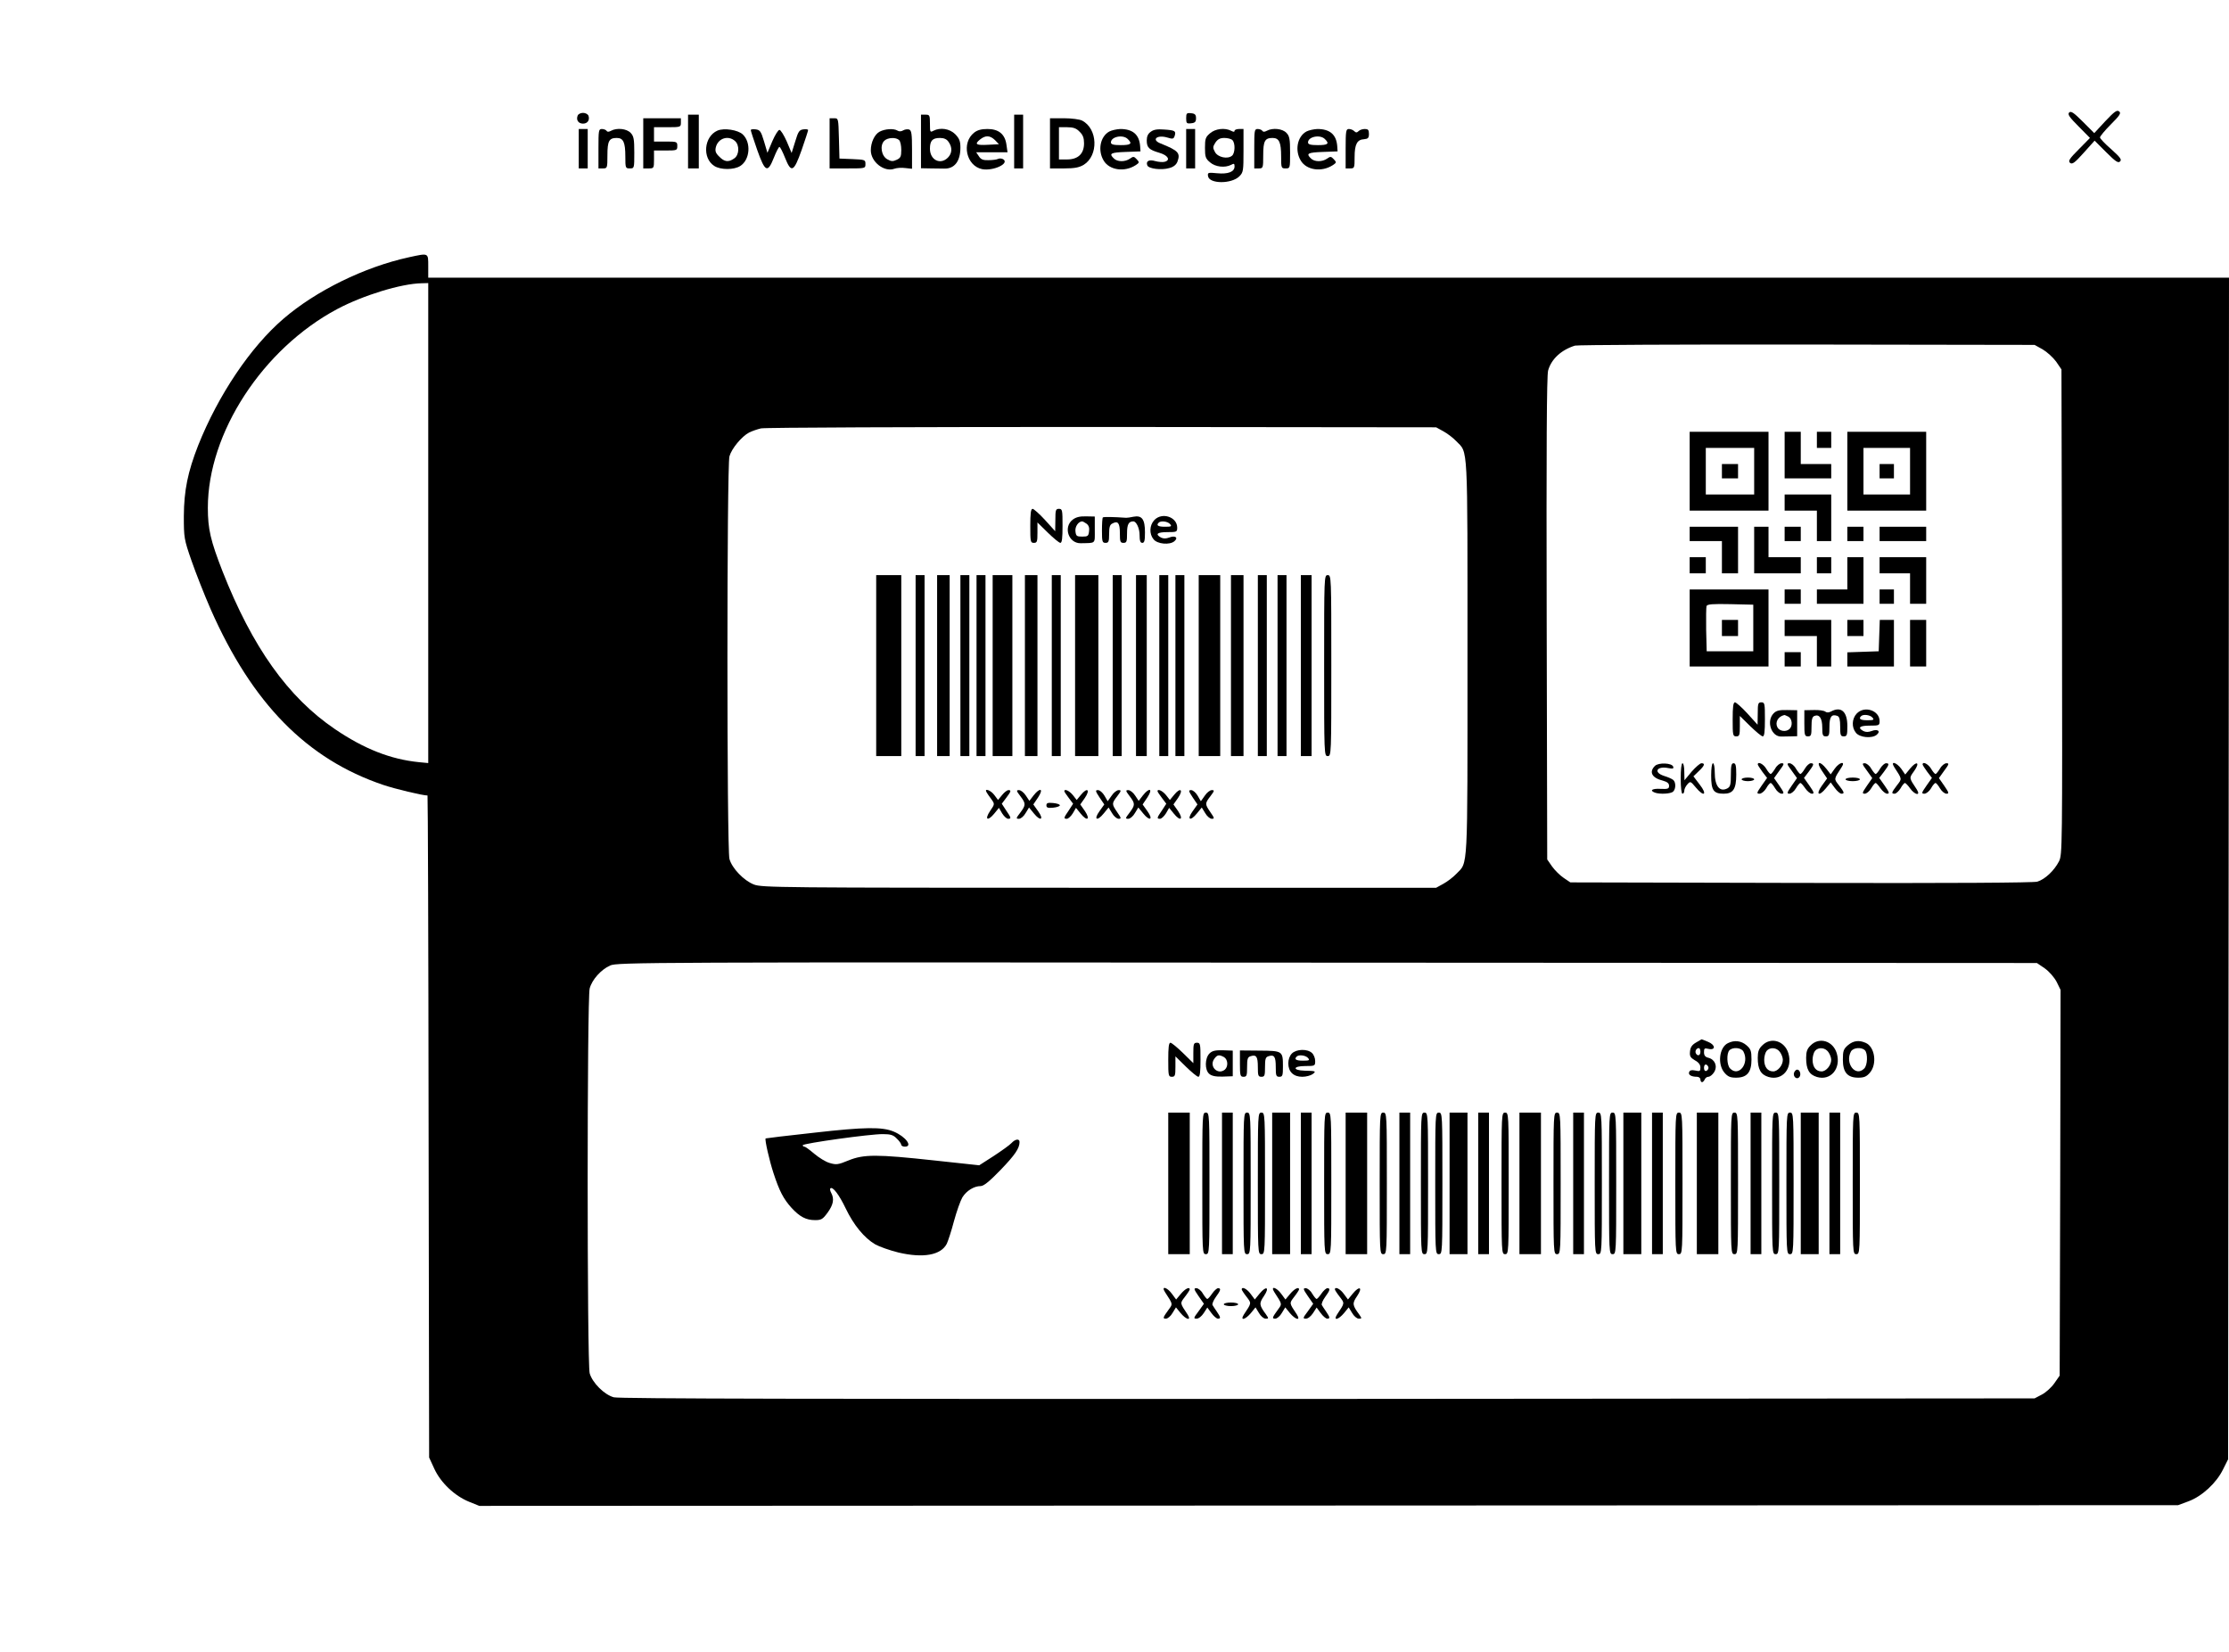 <?xml version="1.0" standalone="no"?>
<!DOCTYPE svg PUBLIC "-//W3C//DTD SVG 20010904//EN"
 "http://www.w3.org/TR/2001/REC-SVG-20010904/DTD/svg10.dtd">
<svg version="1.0" xmlns="http://www.w3.org/2000/svg"
 width="1244pt" height="922pt" viewBox="0 0 1244 922"
 preserveAspectRatio="xMidYMid meet">

<g transform="translate(0,922) scale(0.1,-0.1)"
fill="#000000" stroke="none">
<path d="M11750 8544 l-62 -67 -64 64 c-50 50 -66 61 -76 51 -10 -10 1 -26 52
-77 l64 -65 -62 -63 c-53 -53 -61 -66 -49 -76 12 -10 26 0 76 56 l61 68 65
-65 c52 -52 67 -62 77 -51 11 10 1 23 -49 68 -35 30 -63 60 -63 66 0 6 27 39
61 73 50 50 58 63 46 72 -12 10 -26 0 -77 -54z"/>
<path d="M3224 8575 c-10 -25 4 -45 30 -45 25 0 39 20 30 45 -4 8 -17 15 -30
15 -14 0 -27 -7 -30 -15z"/>
<path d="M6620 8560 c0 -28 3 -31 28 -28 21 2 27 8 27 28 0 20 -6 26 -27 28
-25 3 -28 0 -28 -28z"/>
<path d="M3840 8430 l0 -150 30 0 30 0 0 150 0 150 -30 0 -30 0 0 -150z"/>
<path d="M5140 8431 l0 -150 53 -1 c28 0 63 -1 76 -1 58 -2 91 41 91 117 0 37
-6 51 -29 75 -31 31 -83 39 -122 19 -18 -10 -19 -7 -19 40 0 47 -2 50 -25 50
l-25 0 0 -149z m154 -3 c22 -31 20 -64 -4 -88 -42 -42 -100 -13 -100 50 0 45
14 60 56 60 23 0 38 -7 48 -22z"/>
<path d="M5660 8430 l0 -150 25 0 25 0 0 150 0 150 -25 0 -25 0 0 -150z"/>
<path d="M3590 8420 l0 -140 30 0 c29 0 30 1 30 50 l0 50 65 0 c63 0 65 1 65
25 0 24 -2 25 -65 25 l-65 0 0 40 0 40 75 0 c73 0 75 1 75 25 l0 25 -105 0
-105 0 0 -140z"/>
<path d="M4630 8420 l0 -140 100 0 c100 0 100 0 100 25 0 23 -3 24 -72 27
l-73 3 -3 113 c-3 112 -3 112 -27 112 l-25 0 0 -140z"/>
<path d="M5860 8420 l0 -140 78 0 c60 0 84 5 110 20 84 52 79 202 -9 247 -13
7 -59 13 -101 13 l-78 0 0 -140z m165 65 c19 -18 25 -35 25 -65 0 -58 -33 -90
-95 -90 l-45 0 0 90 0 90 45 0 c35 0 52 -6 70 -25z"/>
<path d="M3230 8390 l0 -110 25 0 25 0 0 110 0 110 -25 0 -25 0 0 -110z"/>
<path d="M3340 8390 l0 -110 25 0 c24 0 25 2 25 73 0 80 9 97 52 97 37 0 48
-24 48 -104 0 -64 1 -66 25 -66 25 0 25 1 25 88 0 75 -3 92 -20 110 -22 24
-77 30 -110 12 -13 -7 -21 -7 -25 0 -3 5 -15 10 -26 10 -18 0 -19 -8 -19 -110z"/>
<path d="M4004 8491 c-75 -33 -86 -153 -18 -197 35 -23 111 -23 146 0 54 35
61 131 13 176 -27 25 -104 37 -141 21z m98 -58 c26 -23 24 -78 -4 -97 -32 -23
-55 -20 -84 10 -20 19 -24 31 -19 52 12 50 69 69 107 35z"/>
<path d="M4190 8494 c0 -4 16 -54 36 -111 44 -124 58 -131 93 -43 13 33 27 60
31 60 4 0 18 -27 31 -60 35 -88 49 -81 93 43 20 57 36 107 36 111 0 4 -12 6
-26 4 -23 -3 -29 -11 -46 -68 l-20 -64 -27 64 c-16 36 -34 65 -41 65 -7 0 -25
-29 -40 -64 l-27 -64 -19 64 c-17 57 -23 64 -47 67 -15 2 -27 0 -27 -4z"/>
<path d="M4909 8485 c-28 -15 -49 -60 -49 -104 0 -65 75 -123 131 -103 13 5
41 7 62 4 l37 -4 0 106 c0 89 -3 108 -16 113 -9 3 -24 1 -34 -5 -10 -6 -22 -7
-31 -1 -21 13 -70 10 -100 -6z m109 -47 c7 -7 12 -31 12 -55 0 -37 -4 -45 -26
-55 -21 -10 -31 -9 -52 3 -33 18 -43 77 -17 103 19 19 66 21 83 4z"/>
<path d="M5437 8480 c-73 -57 -44 -186 44 -204 61 -12 155 31 118 55 -8 5 -21
6 -29 2 -8 -4 -32 -7 -54 -7 -29 -1 -42 4 -53 22 l-15 22 87 0 88 0 -6 42 c-8
59 -43 88 -106 88 -34 0 -56 -6 -74 -20z m116 -42 l22 -23 -59 -3 c-69 -4 -79
3 -47 29 31 25 56 24 84 -3z"/>
<path d="M6191 8486 c-51 -28 -66 -106 -31 -163 32 -53 116 -65 178 -25 21 14
22 16 6 33 -15 16 -19 17 -37 4 -28 -20 -72 -19 -91 1 -28 27 -18 33 67 36
l82 3 -2 30 c-5 64 -41 95 -111 95 -20 -1 -48 -7 -61 -14z m103 -42 c27 -26
18 -34 -39 -34 -41 0 -55 4 -55 15 0 32 67 46 94 19z"/>
<path d="M6423 8485 c-16 -11 -23 -26 -23 -49 0 -40 13 -52 71 -69 48 -14 63
-41 29 -50 -11 -3 -35 -1 -53 4 -34 10 -53 0 -44 -24 7 -19 79 -28 123 -15 23
6 38 18 45 35 18 49 6 62 -93 102 -55 21 -21 51 38 33 29 -9 34 -8 40 10 8 27
2 31 -59 35 -37 3 -58 0 -74 -12z"/>
<path d="M6620 8390 l0 -110 25 0 25 0 0 110 0 110 -25 0 -25 0 0 -110z"/>
<path d="M6753 8476 c-25 -21 -28 -31 -28 -81 0 -50 3 -60 28 -81 30 -26 83
-32 118 -14 16 9 19 7 19 -9 0 -30 -36 -44 -97 -38 -51 5 -54 4 -51 -16 6 -44
131 -45 175 -1 22 22 23 31 23 144 l0 120 -25 0 c-14 0 -25 -5 -25 -10 0 -7
-6 -7 -19 0 -35 18 -88 12 -118 -14z m125 -38 c17 -17 15 -73 -2 -87 -25 -21
-79 -9 -95 20 -13 24 -13 29 2 53 13 19 26 26 50 26 18 0 38 -5 45 -12z"/>
<path d="M7000 8390 l0 -110 25 0 c24 0 25 2 25 73 0 80 9 97 52 97 37 0 48
-24 48 -104 0 -64 1 -66 25 -66 25 0 25 1 25 88 0 75 -3 92 -20 110 -22 24
-77 30 -110 12 -13 -7 -21 -7 -25 0 -3 5 -15 10 -26 10 -18 0 -19 -8 -19 -110z"/>
<path d="M7291 8486 c-51 -28 -66 -106 -31 -163 32 -53 116 -65 178 -25 21 14
22 16 6 33 -15 16 -19 17 -37 4 -28 -20 -72 -19 -91 1 -28 27 -18 33 67 36
l82 3 -2 30 c-5 64 -41 95 -111 95 -20 -1 -48 -7 -61 -14z m103 -42 c27 -26
18 -34 -39 -34 -41 0 -55 4 -55 15 0 32 67 46 94 19z"/>
<path d="M7510 8390 l0 -110 25 0 c24 0 25 2 25 63 0 72 14 98 53 100 22 2 27
7 27 30 0 22 -5 27 -23 27 -13 0 -28 -5 -35 -12 -9 -9 -15 -9 -24 0 -7 7 -20
12 -30 12 -16 0 -18 -11 -18 -110z"/>
<path d="M2282 7784 c-248 -54 -519 -187 -700 -343 -184 -158 -364 -426 -476
-707 -58 -148 -79 -251 -80 -394 0 -121 1 -129 43 -250 24 -69 72 -191 107
-271 232 -526 537 -836 963 -980 65 -22 219 -59 247 -59 2 0 5 -831 6 -1847
l3 -1848 29 -63 c36 -78 113 -151 194 -184 l57 -23 4741 2 4740 2 59 22 c75
28 155 102 192 178 l28 56 3 3298 2 3297 -5025 0 -5025 0 0 65 c0 75 3 73
-108 49z m108 -1484 l0 -1339 -52 5 c-158 16 -306 74 -468 184 -263 178 -462
459 -628 881 -67 172 -82 236 -82 355 0 418 306 887 722 1109 145 77 357 142
471 144 l37 1 0 -1340z m9010 970 c24 -14 58 -45 75 -68 l30 -44 3 -1354 c2
-1321 2 -1355 -17 -1392 -27 -52 -78 -100 -121 -113 -23 -6 -466 -9 -1321 -7
l-1285 3 -37 25 c-21 14 -50 43 -65 64 l-27 39 -3 1346 c-2 936 0 1357 8 1383
18 64 73 115 150 139 14 4 597 7 1295 6 l1270 -2 45 -25z m-3345 -457 c22 -12
54 -36 72 -55 67 -69 63 6 63 -1208 0 -1214 4 -1139 -63 -1208 -18 -19 -50
-43 -72 -55 l-40 -22 -1880 0 c-1787 0 -1882 1 -1927 18 -57 22 -123 91 -137
143 -15 54 -15 2194 0 2247 12 43 68 111 110 133 16 8 45 18 66 23 22 5 831 8
1903 8 l1865 -2 40 -22z m3357 -2998 c25 -18 52 -49 66 -75 l22 -45 -2 -1077
-3 -1076 -30 -43 c-16 -23 -48 -52 -70 -63 l-40 -21 -3944 -3 c-2857 -1 -3955
1 -3985 9 -53 14 -120 81 -135 134 -15 54 -15 2093 0 2148 13 49 63 105 114
128 39 18 186 19 4002 16 l3961 -2 44 -30z"/>
<path d="M9430 6590 l0 -220 220 0 220 0 0 220 0 220 -220 0 -220 0 0 -220z
m360 0 l0 -130 -135 0 -135 0 0 130 0 130 135 0 135 0 0 -130z"/>
<path d="M9610 6590 l0 -40 45 0 45 0 0 40 0 40 -45 0 -45 0 0 -40z"/>
<path d="M9960 6680 l0 -130 130 0 130 0 0 40 0 40 -85 0 -85 0 0 90 0 90 -45
0 -45 0 0 -130z"/>
<path d="M10140 6765 l0 -45 40 0 40 0 0 45 0 45 -40 0 -40 0 0 -45z"/>
<path d="M10310 6590 l0 -220 220 0 220 0 0 220 0 220 -220 0 -220 0 0 -220z
m350 0 l0 -130 -130 0 -130 0 0 130 0 130 130 0 130 0 0 -130z"/>
<path d="M10490 6590 l0 -40 40 0 40 0 0 40 0 40 -40 0 -40 0 0 -40z"/>
<path d="M9960 6415 l0 -45 90 0 90 0 0 -85 0 -85 40 0 40 0 0 130 0 130 -130
0 -130 0 0 -45z"/>
<path d="M9430 6240 l0 -40 90 0 90 0 0 -90 0 -90 45 0 45 0 0 130 0 130 -135
0 -135 0 0 -40z"/>
<path d="M9790 6150 l0 -130 130 0 130 0 0 45 0 45 -90 0 -90 0 0 85 0 85 -40
0 -40 0 0 -130z"/>
<path d="M9960 6240 l0 -40 45 0 45 0 0 40 0 40 -45 0 -45 0 0 -40z"/>
<path d="M10310 6240 l0 -40 45 0 45 0 0 40 0 40 -45 0 -45 0 0 -40z"/>
<path d="M10490 6240 l0 -40 130 0 130 0 0 40 0 40 -130 0 -130 0 0 -40z"/>
<path d="M9430 6065 l0 -45 45 0 45 0 0 45 0 45 -45 0 -45 0 0 -45z"/>
<path d="M10140 6065 l0 -45 40 0 40 0 0 45 0 45 -40 0 -40 0 0 -45z"/>
<path d="M10310 6020 l0 -90 -85 0 -85 0 0 -40 0 -40 130 0 130 0 0 130 0 130
-45 0 -45 0 0 -90z"/>
<path d="M10490 6065 l0 -45 85 0 85 0 0 -85 0 -85 45 0 45 0 0 130 0 130
-130 0 -130 0 0 -45z"/>
<path d="M9430 5715 l0 -215 220 0 220 0 0 215 0 215 -220 0 -220 0 0 -215z
m355 0 l0 -130 -130 0 -130 0 -3 119 c-1 66 0 126 2 133 4 11 34 13 133 11
l128 -3 0 -130z"/>
<path d="M9610 5715 l0 -45 45 0 45 0 0 45 0 45 -45 0 -45 0 0 -45z"/>
<path d="M9960 5890 l0 -40 45 0 45 0 0 40 0 40 -45 0 -45 0 0 -40z"/>
<path d="M10490 5890 l0 -40 40 0 40 0 0 40 0 40 -40 0 -40 0 0 -40z"/>
<path d="M9960 5715 l0 -45 90 0 90 0 0 -85 0 -85 40 0 40 0 0 130 0 130 -130
0 -130 0 0 -45z"/>
<path d="M10310 5715 l0 -45 45 0 45 0 0 45 0 45 -45 0 -45 0 0 -45z"/>
<path d="M10488 5673 l-3 -88 -87 -3 -88 -3 0 -39 0 -40 130 0 130 0 0 130 0
130 -40 0 -39 0 -3 -87z"/>
<path d="M10660 5630 l0 -130 45 0 45 0 0 130 0 130 -45 0 -45 0 0 -130z"/>
<path d="M9960 5540 l0 -40 45 0 45 0 0 40 0 40 -45 0 -45 0 0 -40z"/>
<path d="M9670 5205 c0 -88 1 -95 20 -95 18 0 20 7 20 57 l0 57 58 -57 c32
-31 63 -57 70 -57 9 0 12 27 12 95 0 88 -1 95 -20 95 -18 0 -20 -7 -20 -62
l-1 -63 -57 63 c-31 34 -63 62 -69 62 -10 0 -13 -26 -13 -95z"/>
<path d="M9899 5239 c-43 -43 -14 -132 43 -130 13 0 38 1 56 1 l32 1 0 73 0
72 -56 1 c-43 1 -60 -3 -75 -18z m82 -19 c21 -12 25 -50 7 -68 -19 -19 -56
-14 -68 8 -15 28 3 61 38 69 2 1 12 -4 23 -9z"/>
<path d="M10070 5183 c0 -66 2 -73 20 -73 18 0 20 7 20 54 0 41 4 55 16 60 28
11 44 -13 44 -65 0 -42 3 -49 20 -49 18 0 20 7 20 54 0 56 12 72 45 60 11 -5
15 -21 15 -60 0 -47 2 -54 20 -54 18 0 20 7 20 58 0 81 -35 111 -91 81 -13 -7
-24 -7 -32 -1 -7 6 -36 10 -64 9 l-53 -1 0 -73z"/>
<path d="M10362 5237 c-27 -29 -29 -77 -4 -107 21 -27 90 -33 116 -11 24 20 5
34 -28 21 -19 -7 -33 -7 -47 0 -34 19 -20 30 36 30 52 0 55 1 55 25 0 60 -85
88 -128 42z m88 -22 c11 -13 7 -15 -29 -15 -38 0 -50 8 -34 23 12 12 50 7 63
-8z"/>
<path d="M9236 4945 c-34 -34 -17 -67 44 -82 25 -7 35 -15 35 -29 0 -16 -6
-19 -47 -17 -47 3 -64 -9 -32 -21 27 -10 89 -7 102 6 16 16 15 53 0 65 -7 6
-30 16 -50 22 -63 20 -42 57 23 44 25 -5 31 -3 27 8 -7 21 -82 24 -102 4z"/>
<path d="M9380 4875 c0 -50 4 -85 10 -85 6 0 10 8 10 17 0 9 8 25 17 35 17 19
18 18 48 -18 46 -55 65 -39 21 17 l-35 46 30 29 c32 30 37 44 15 44 -8 0 -32
-21 -55 -47 l-40 -48 -1 48 c0 26 -4 47 -10 47 -6 0 -10 -35 -10 -85z"/>
<path d="M9550 4891 c0 -82 13 -101 70 -101 53 0 70 26 70 107 0 49 -3 63 -15
63 -12 0 -15 -14 -15 -65 0 -53 -3 -66 -19 -75 -43 -23 -71 12 -71 89 0 28 -4
51 -10 51 -6 0 -10 -30 -10 -69z"/>
<path d="M9810 4953 c0 -3 12 -22 26 -41 l26 -34 -31 -44 c-27 -39 -29 -44
-11 -44 10 0 27 13 37 30 9 17 21 30 25 30 4 0 15 -13 25 -30 9 -16 26 -30 36
-30 16 0 14 6 -12 44 l-30 43 30 42 c27 36 28 41 12 41 -10 0 -27 -13 -36 -30
-10 -16 -21 -30 -25 -30 -4 0 -16 14 -25 30 -16 26 -47 42 -47 23z"/>
<path d="M9999 4919 l30 -42 -30 -43 c-26 -38 -28 -44 -12 -44 10 0 27 14 36
30 10 17 21 30 25 30 4 0 16 -14 27 -30 11 -16 28 -30 37 -30 15 0 12 8 -13
44 l-31 44 26 34 c30 40 32 48 12 48 -8 0 -23 -13 -33 -30 -9 -16 -21 -30 -25
-30 -4 0 -15 14 -25 30 -9 17 -26 30 -36 30 -16 0 -15 -5 12 -41z"/>
<path d="M10168 4918 l29 -43 -29 -40 c-36 -50 -17 -63 22 -15 l27 33 23 -31
c13 -18 30 -32 37 -32 18 0 17 7 -14 47 -29 37 -29 33 15 101 24 36 -12 29
-39 -9 l-22 -31 -24 31 c-39 49 -60 40 -25 -11z"/>
<path d="M10419 4919 l30 -42 -30 -43 c-26 -38 -28 -44 -12 -44 10 0 27 14 36
30 10 17 21 30 25 30 4 0 16 -14 27 -30 11 -16 28 -30 37 -30 15 0 12 8 -13
44 l-31 44 26 34 c30 40 32 48 12 48 -8 0 -23 -13 -33 -30 -9 -16 -21 -30 -25
-30 -4 0 -15 14 -25 30 -9 17 -26 30 -36 30 -16 0 -15 -5 12 -41z"/>
<path d="M10572 4938 c44 -68 44 -64 15 -101 -31 -41 -33 -47 -13 -47 8 0 23
14 33 30 9 17 21 30 24 30 4 0 17 -13 29 -30 26 -37 61 -44 38 -7 -45 68 -44
63 -15 104 34 48 15 59 -23 13 l-27 -33 -22 32 c-27 37 -63 46 -39 9z"/>
<path d="M10730 4953 c0 -3 12 -22 26 -41 l26 -34 -31 -44 c-27 -39 -29 -44
-11 -44 10 0 27 13 37 30 9 17 21 30 25 30 4 0 15 -13 25 -30 9 -16 26 -30 36
-30 16 0 14 6 -12 44 l-30 43 30 42 c27 36 28 41 12 41 -10 0 -27 -13 -36 -30
-10 -16 -21 -30 -25 -30 -4 0 -16 14 -25 30 -16 26 -47 42 -47 23z"/>
<path d="M9720 4870 c0 -5 16 -10 35 -10 19 0 35 5 35 10 0 6 -16 10 -35 10
-19 0 -35 -4 -35 -10z"/>
<path d="M10300 4870 c0 -5 18 -10 40 -10 22 0 40 5 40 10 0 6 -18 10 -40 10
-22 0 -40 -4 -40 -10z"/>
<path d="M5750 6285 c0 -88 1 -95 20 -95 18 0 20 7 20 57 l0 57 58 -57 c32
-31 63 -57 70 -57 9 0 12 27 12 95 0 88 -1 95 -20 95 -18 0 -20 -7 -20 -62
l-1 -63 -57 63 c-31 34 -63 62 -69 62 -10 0 -13 -26 -13 -95z"/>
<path d="M5986 6319 c-53 -42 -22 -132 45 -131 87 2 79 -6 79 75 l0 74 -49 1
c-36 1 -57 -5 -75 -19z m78 -22 c12 -9 17 -23 14 -42 -3 -27 -7 -30 -38 -30
-31 0 -35 3 -38 30 -3 26 17 55 38 55 3 0 14 -6 24 -13z"/>
<path d="M6155 6332 c-3 -3 -5 -36 -5 -74 0 -61 2 -68 20 -68 17 0 20 7 20 50
0 37 4 52 18 58 31 17 42 3 42 -54 0 -47 2 -54 20 -54 18 0 20 7 20 54 0 49 9
66 35 66 17 0 35 -39 35 -76 0 -32 4 -44 15 -44 12 0 15 13 15 59 0 73 -17 96
-64 87 -17 -4 -35 -6 -41 -6 -70 5 -126 6 -130 2z"/>
<path d="M6442 6317 c-27 -29 -29 -77 -4 -107 21 -27 90 -33 116 -11 24 20 5
34 -28 21 -19 -7 -33 -7 -47 0 -34 19 -20 30 36 30 52 0 55 1 55 25 0 60 -85
88 -128 42z m88 -22 c11 -13 7 -15 -29 -15 -38 0 -50 8 -34 23 12 12 50 7 63
-8z"/>
<path d="M4890 5505 l0 -505 70 0 70 0 0 505 0 505 -70 0 -70 0 0 -505z"/>
<path d="M5110 5505 l0 -505 25 0 25 0 0 505 0 505 -25 0 -25 0 0 -505z"/>
<path d="M5230 5505 l0 -505 35 0 35 0 0 505 0 505 -35 0 -35 0 0 -505z"/>
<path d="M5360 5505 l0 -505 25 0 25 0 0 505 0 505 -25 0 -25 0 0 -505z"/>
<path d="M5450 5505 l0 -505 25 0 25 0 0 505 0 505 -25 0 -25 0 0 -505z"/>
<path d="M5540 5505 l0 -505 55 0 55 0 0 505 0 505 -55 0 -55 0 0 -505z"/>
<path d="M5720 5505 l0 -505 35 0 35 0 0 505 0 505 -35 0 -35 0 0 -505z"/>
<path d="M5870 5505 l0 -505 25 0 25 0 0 505 0 505 -25 0 -25 0 0 -505z"/>
<path d="M6000 5505 l0 -505 65 0 65 0 0 505 0 505 -65 0 -65 0 0 -505z"/>
<path d="M6210 5505 l0 -505 25 0 25 0 0 505 0 505 -25 0 -25 0 0 -505z"/>
<path d="M6340 5505 l0 -505 30 0 30 0 0 505 0 505 -30 0 -30 0 0 -505z"/>
<path d="M6470 5505 l0 -505 25 0 25 0 0 505 0 505 -25 0 -25 0 0 -505z"/>
<path d="M6560 5505 l0 -505 25 0 25 0 0 505 0 505 -25 0 -25 0 0 -505z"/>
<path d="M6690 5505 l0 -505 60 0 60 0 0 505 0 505 -60 0 -60 0 0 -505z"/>
<path d="M6870 5505 l0 -505 35 0 35 0 0 505 0 505 -35 0 -35 0 0 -505z"/>
<path d="M7020 5505 l0 -505 25 0 25 0 0 505 0 505 -25 0 -25 0 0 -505z"/>
<path d="M7130 5505 l0 -505 25 0 25 0 0 505 0 505 -25 0 -25 0 0 -505z"/>
<path d="M7260 5505 l0 -505 30 0 30 0 0 505 0 505 -30 0 -30 0 0 -505z"/>
<path d="M7390 5505 c0 -498 0 -505 20 -505 20 0 20 7 20 505 0 498 0 505 -20
505 -20 0 -20 -7 -20 -505z"/>
<path d="M5506 4798 c4 -7 16 -25 27 -39 19 -27 19 -27 -7 -65 -33 -49 -14
-60 23 -15 l26 32 18 -31 c10 -16 25 -30 33 -30 19 0 18 5 -11 47 l-24 37 24
32 c28 37 30 44 13 44 -7 0 -23 -12 -35 -27 l-23 -28 -21 28 c-20 27 -58 40
-43 15z"/>
<path d="M5694 4777 c32 -42 32 -50 0 -93 -24 -31 -25 -34 -7 -34 10 0 27 14
37 32 l19 31 27 -33 c37 -46 58 -35 24 12 l-27 38 27 40 c32 49 11 57 -26 10
l-23 -30 -20 30 c-11 17 -28 30 -38 30 -16 0 -15 -4 7 -33z"/>
<path d="M5940 4804 c0 -3 11 -20 25 -38 l24 -32 -24 -37 c-29 -42 -30 -47
-11 -47 8 0 23 14 33 30 l18 31 26 -32 c36 -45 56 -34 24 14 l-26 37 26 37
c31 46 13 60 -22 17 l-24 -29 -22 28 c-20 24 -47 36 -47 21z"/>
<path d="M6136 4770 l27 -40 -27 -38 c-34 -47 -13 -58 24 -12 l27 33 19 -31
c10 -18 27 -32 37 -32 16 0 15 4 -8 37 -31 46 -31 48 1 90 22 29 23 33 7 33
-10 0 -28 -14 -39 -31 l-22 -31 -18 31 c-10 17 -26 31 -36 31 -16 0 -15 -5 8
-40z"/>
<path d="M6304 4777 c32 -42 32 -50 0 -93 -24 -31 -25 -34 -7 -34 10 0 27 14
37 32 l19 31 27 -33 c37 -46 58 -35 24 12 l-27 38 27 40 c32 49 11 57 -26 10
l-23 -30 -20 30 c-11 17 -28 30 -38 30 -16 0 -15 -4 7 -33z"/>
<path d="M6460 4804 c0 -3 11 -20 25 -38 l24 -32 -24 -37 c-29 -42 -30 -47
-11 -47 8 0 23 14 33 30 l18 31 26 -32 c36 -45 56 -34 24 14 l-26 37 26 37
c31 46 13 60 -22 17 l-24 -29 -22 28 c-20 24 -47 36 -47 21z"/>
<path d="M6656 4770 l27 -40 -27 -38 c-34 -47 -13 -58 24 -12 l27 33 19 -31
c10 -18 27 -32 37 -32 16 0 15 4 -8 37 -31 46 -31 48 1 90 22 29 23 33 7 33
-10 0 -28 -14 -39 -31 l-22 -31 -18 31 c-10 17 -26 31 -36 31 -16 0 -15 -5 8
-40z"/>
<path d="M5840 4725 c0 -13 8 -16 38 -13 20 2 37 8 37 13 0 6 -17 11 -37 13
-30 3 -38 0 -38 -13z"/>
<path d="M9465 3401 c-22 -13 -31 -26 -33 -49 -3 -27 2 -35 27 -50 21 -11 31
-25 31 -40 0 -21 -3 -23 -29 -17 -20 4 -30 2 -34 -9 -6 -15 12 -26 44 -26 10
0 19 -7 19 -15 0 -8 4 -15 9 -15 5 0 11 7 15 15 3 8 12 15 20 15 9 0 23 11 32
25 21 33 6 71 -31 81 -18 4 -25 13 -25 31 0 22 3 24 24 19 42 -10 41 22 -1 39
-19 8 -36 15 -37 14 0 0 -14 -8 -31 -18z m25 -51 c0 -21 -15 -27 -25 -10 -7
12 2 30 16 30 5 0 9 -9 9 -20z m45 -90 c0 -7 -6 -15 -12 -17 -8 -3 -13 4 -13
17 0 13 5 20 13 18 6 -3 12 -11 12 -18z"/>
<path d="M9644 3398 c-49 -23 -60 -118 -20 -165 19 -22 32 -28 65 -28 61 0 86
30 86 101 0 49 -4 59 -28 80 -29 25 -67 30 -103 12z m86 -47 c35 -66 -26 -144
-74 -95 -19 18 -21 85 -4 102 19 19 66 15 78 -7z"/>
<path d="M9835 3385 c-19 -18 -25 -35 -25 -69 0 -65 17 -94 60 -107 77 -23
136 47 111 132 -21 70 -98 93 -146 44z m99 -37 c9 -12 16 -32 16 -43 0 -31
-28 -65 -54 -65 -31 0 -50 25 -50 65 0 18 6 40 13 49 19 23 57 20 75 -6z"/>
<path d="M10105 3385 c-19 -18 -25 -35 -25 -69 0 -65 17 -94 60 -107 77 -23
136 47 111 132 -21 70 -98 93 -146 44z m99 -37 c9 -12 16 -32 16 -43 0 -31
-28 -65 -54 -65 -31 0 -50 25 -50 65 0 18 6 40 13 49 19 23 57 20 75 -6z"/>
<path d="M10313 3386 c-24 -21 -28 -31 -28 -80 0 -71 25 -101 86 -101 33 0 46
6 65 28 41 48 28 143 -23 166 -38 17 -69 13 -100 -13z m95 -28 c17 -17 15 -84
-4 -102 -48 -49 -109 29 -74 95 12 22 59 26 78 7z"/>
<path d="M6520 3305 c0 -88 1 -95 20 -95 18 0 20 7 20 57 l0 57 58 -57 c32
-31 63 -57 70 -57 9 0 12 27 12 95 0 88 -1 95 -20 95 -18 0 -20 -7 -20 -57 l0
-57 -58 57 c-32 31 -63 57 -70 57 -9 0 -12 -27 -12 -95z"/>
<path d="M6750 3340 c-26 -26 -27 -91 -2 -113 13 -12 35 -17 75 -16 l57 2 0
72 0 71 -55 2 c-43 1 -60 -3 -75 -18z m81 -20 c22 -13 25 -52 5 -70 -39 -32
-89 17 -60 59 17 24 27 26 55 11z"/>
<path d="M6920 3284 c0 -67 2 -74 20 -74 18 0 20 7 20 54 0 46 3 56 20 61 32
10 40 -3 40 -61 0 -47 2 -54 20 -54 18 0 20 7 20 54 0 46 3 56 20 61 32 10 40
-3 40 -61 0 -47 2 -54 20 -54 18 0 20 7 20 58 0 86 -2 87 -130 88 l-110 1 0
-73z"/>
<path d="M7210 3340 c-12 -12 -20 -33 -20 -55 0 -47 29 -75 78 -75 21 0 47 7
58 15 21 16 18 18 -45 19 -69 2 -66 26 3 26 55 0 56 1 56 28 0 16 -8 36 -18
45 -26 24 -87 22 -112 -3z m90 -25 c11 -13 7 -15 -29 -15 -38 0 -50 8 -34 23
12 12 50 7 63 -8z"/>
<path d="M10013 3234 c-8 -21 13 -42 28 -27 13 13 5 43 -11 43 -6 0 -13 -7
-17 -16z"/>
<path d="M6520 2615 l0 -395 60 0 60 0 0 395 0 395 -60 0 -60 0 0 -395z"/>
<path d="M6710 2615 c0 -388 0 -395 20 -395 20 0 20 7 20 395 0 388 0 395 -20
395 -20 0 -20 -7 -20 -395z"/>
<path d="M6820 2615 l0 -395 30 0 30 0 0 395 0 395 -30 0 -30 0 0 -395z"/>
<path d="M6940 2615 c0 -388 0 -395 20 -395 20 0 20 7 20 395 0 388 0 395 -20
395 -20 0 -20 -7 -20 -395z"/>
<path d="M7020 2615 c0 -388 0 -395 20 -395 20 0 20 7 20 395 0 388 0 395 -20
395 -20 0 -20 -7 -20 -395z"/>
<path d="M7100 2615 l0 -395 50 0 50 0 0 395 0 395 -50 0 -50 0 0 -395z"/>
<path d="M7260 2615 l0 -395 30 0 30 0 0 395 0 395 -30 0 -30 0 0 -395z"/>
<path d="M7390 2615 c0 -388 0 -395 20 -395 20 0 20 7 20 395 0 388 0 395 -20
395 -20 0 -20 -7 -20 -395z"/>
<path d="M7510 2615 l0 -395 60 0 60 0 0 395 0 395 -60 0 -60 0 0 -395z"/>
<path d="M7700 2615 c0 -388 0 -395 20 -395 20 0 20 7 20 395 0 388 0 395 -20
395 -20 0 -20 -7 -20 -395z"/>
<path d="M7810 2615 l0 -395 30 0 30 0 0 395 0 395 -30 0 -30 0 0 -395z"/>
<path d="M7930 2615 c0 -388 0 -395 20 -395 20 0 20 7 20 395 0 388 0 395 -20
395 -20 0 -20 -7 -20 -395z"/>
<path d="M8010 2615 c0 -388 0 -395 20 -395 20 0 20 7 20 395 0 388 0 395 -20
395 -20 0 -20 -7 -20 -395z"/>
<path d="M8090 2615 l0 -395 50 0 50 0 0 395 0 395 -50 0 -50 0 0 -395z"/>
<path d="M8250 2615 l0 -395 30 0 30 0 0 395 0 395 -30 0 -30 0 0 -395z"/>
<path d="M8380 2615 c0 -388 0 -395 20 -395 20 0 20 7 20 395 0 388 0 395 -20
395 -20 0 -20 -7 -20 -395z"/>
<path d="M8480 2615 l0 -395 60 0 60 0 0 395 0 395 -60 0 -60 0 0 -395z"/>
<path d="M8670 2615 c0 -388 0 -395 20 -395 20 0 20 7 20 395 0 388 0 395 -20
395 -20 0 -20 -7 -20 -395z"/>
<path d="M8780 2615 l0 -395 30 0 30 0 0 395 0 395 -30 0 -30 0 0 -395z"/>
<path d="M8900 2615 c0 -388 0 -395 20 -395 20 0 20 7 20 395 0 388 0 395 -20
395 -20 0 -20 -7 -20 -395z"/>
<path d="M8980 2615 c0 -388 0 -395 20 -395 20 0 20 7 20 395 0 388 0 395 -20
395 -20 0 -20 -7 -20 -395z"/>
<path d="M9060 2615 l0 -395 50 0 50 0 0 395 0 395 -50 0 -50 0 0 -395z"/>
<path d="M9220 2615 l0 -395 30 0 30 0 0 395 0 395 -30 0 -30 0 0 -395z"/>
<path d="M9350 2615 c0 -388 0 -395 20 -395 20 0 20 7 20 395 0 388 0 395 -20
395 -20 0 -20 -7 -20 -395z"/>
<path d="M9470 2615 l0 -395 60 0 60 0 0 395 0 395 -60 0 -60 0 0 -395z"/>
<path d="M9660 2615 c0 -388 0 -395 20 -395 20 0 20 7 20 395 0 388 0 395 -20
395 -20 0 -20 -7 -20 -395z"/>
<path d="M9770 2615 l0 -395 30 0 30 0 0 395 0 395 -30 0 -30 0 0 -395z"/>
<path d="M9890 2615 c0 -388 0 -395 20 -395 20 0 20 7 20 395 0 388 0 395 -20
395 -20 0 -20 -7 -20 -395z"/>
<path d="M9970 2615 c0 -388 0 -395 20 -395 20 0 20 7 20 395 0 388 0 395 -20
395 -20 0 -20 -7 -20 -395z"/>
<path d="M10050 2615 l0 -395 50 0 50 0 0 395 0 395 -50 0 -50 0 0 -395z"/>
<path d="M10210 2615 l0 -395 30 0 30 0 0 395 0 395 -30 0 -30 0 0 -395z"/>
<path d="M10340 2615 c0 -388 0 -395 20 -395 20 0 20 7 20 395 0 388 0 395
-20 395 -20 0 -20 -7 -20 -395z"/>
<path d="M4545 2898 c-148 -16 -271 -31 -272 -32 -6 -6 21 -124 44 -194 33
-101 56 -144 100 -193 46 -50 81 -69 132 -69 35 0 43 5 70 42 32 44 38 76 20
110 -6 11 -8 22 -5 25 13 13 49 -35 86 -112 44 -92 103 -164 164 -200 23 -13
82 -34 131 -46 137 -32 236 -15 269 49 7 15 26 72 40 126 15 55 36 114 47 133
23 37 65 63 102 63 17 0 49 26 111 90 81 84 106 121 106 156 0 20 -24 17 -45
-6 -10 -11 -55 -43 -99 -72 l-81 -52 -250 27 c-323 35 -394 35 -480 0 -58 -24
-68 -25 -105 -14 -22 6 -60 30 -85 51 -26 22 -50 40 -56 40 -5 0 -9 4 -9 8 0
10 377 63 448 62 43 0 58 -5 77 -25 14 -13 25 -29 25 -35 0 -5 9 -10 20 -10
46 0 5 56 -62 84 -64 27 -161 26 -443 -6z"/>
<path d="M6502 2008 c44 -68 44 -65 22 -95 -35 -48 -36 -53 -17 -53 10 0 27
14 37 32 l19 31 26 -32 c31 -37 62 -45 39 -8 -44 66 -43 62 -15 99 15 19 27
38 27 41 0 17 -26 4 -50 -25 l-26 -31 -23 31 c-27 38 -63 47 -39 10z"/>
<path d="M6689 1986 l30 -43 -30 -42 c-28 -37 -29 -41 -11 -41 12 0 28 13 40
31 l20 31 23 -31 c12 -17 29 -31 36 -31 17 0 16 7 -5 38 -10 15 -22 32 -25 38
-3 6 5 26 18 44 28 38 31 50 13 50 -7 0 -22 -14 -33 -30 -11 -16 -23 -30 -27
-30 -4 0 -15 14 -25 30 -9 17 -26 30 -36 30 -16 0 -14 -6 12 -44z"/>
<path d="M6930 2023 c0 -3 12 -22 27 -41 28 -37 29 -33 -15 -99 -23 -37 8 -29
39 8 l26 32 19 -31 c10 -18 27 -32 37 -32 18 0 18 1 3 23 -39 53 -40 62 -12
103 33 49 14 60 -24 14 l-27 -33 -23 31 c-21 29 -50 43 -50 25z"/>
<path d="M7112 2008 c44 -68 44 -65 22 -95 -35 -48 -36 -53 -17 -53 10 0 27
14 37 32 l19 31 26 -32 c31 -37 62 -45 39 -8 -44 66 -43 62 -15 99 15 19 27
38 27 41 0 17 -26 4 -50 -25 l-26 -31 -23 31 c-27 38 -63 47 -39 10z"/>
<path d="M7299 1986 l30 -43 -30 -42 c-28 -37 -29 -41 -11 -41 12 0 28 13 40
31 l20 31 23 -31 c12 -17 29 -31 36 -31 17 0 16 7 -5 38 -10 15 -22 32 -25 38
-3 6 5 26 18 44 28 38 31 50 13 50 -7 0 -22 -14 -33 -30 -11 -16 -23 -30 -27
-30 -4 0 -15 14 -25 30 -9 17 -26 30 -36 30 -16 0 -14 -6 12 -44z"/>
<path d="M7450 2023 c0 -3 12 -22 27 -41 28 -37 29 -33 -15 -99 -23 -37 8 -29
39 8 l26 32 19 -31 c10 -18 27 -32 37 -32 18 0 18 1 3 23 -39 53 -40 62 -12
103 33 49 14 60 -24 14 l-27 -33 -23 31 c-21 29 -50 43 -50 25z"/>
<path d="M6830 1940 c0 -5 18 -10 40 -10 22 0 40 5 40 10 0 6 -18 10 -40 10
-22 0 -40 -4 -40 -10z"/>
</g>
</svg>
